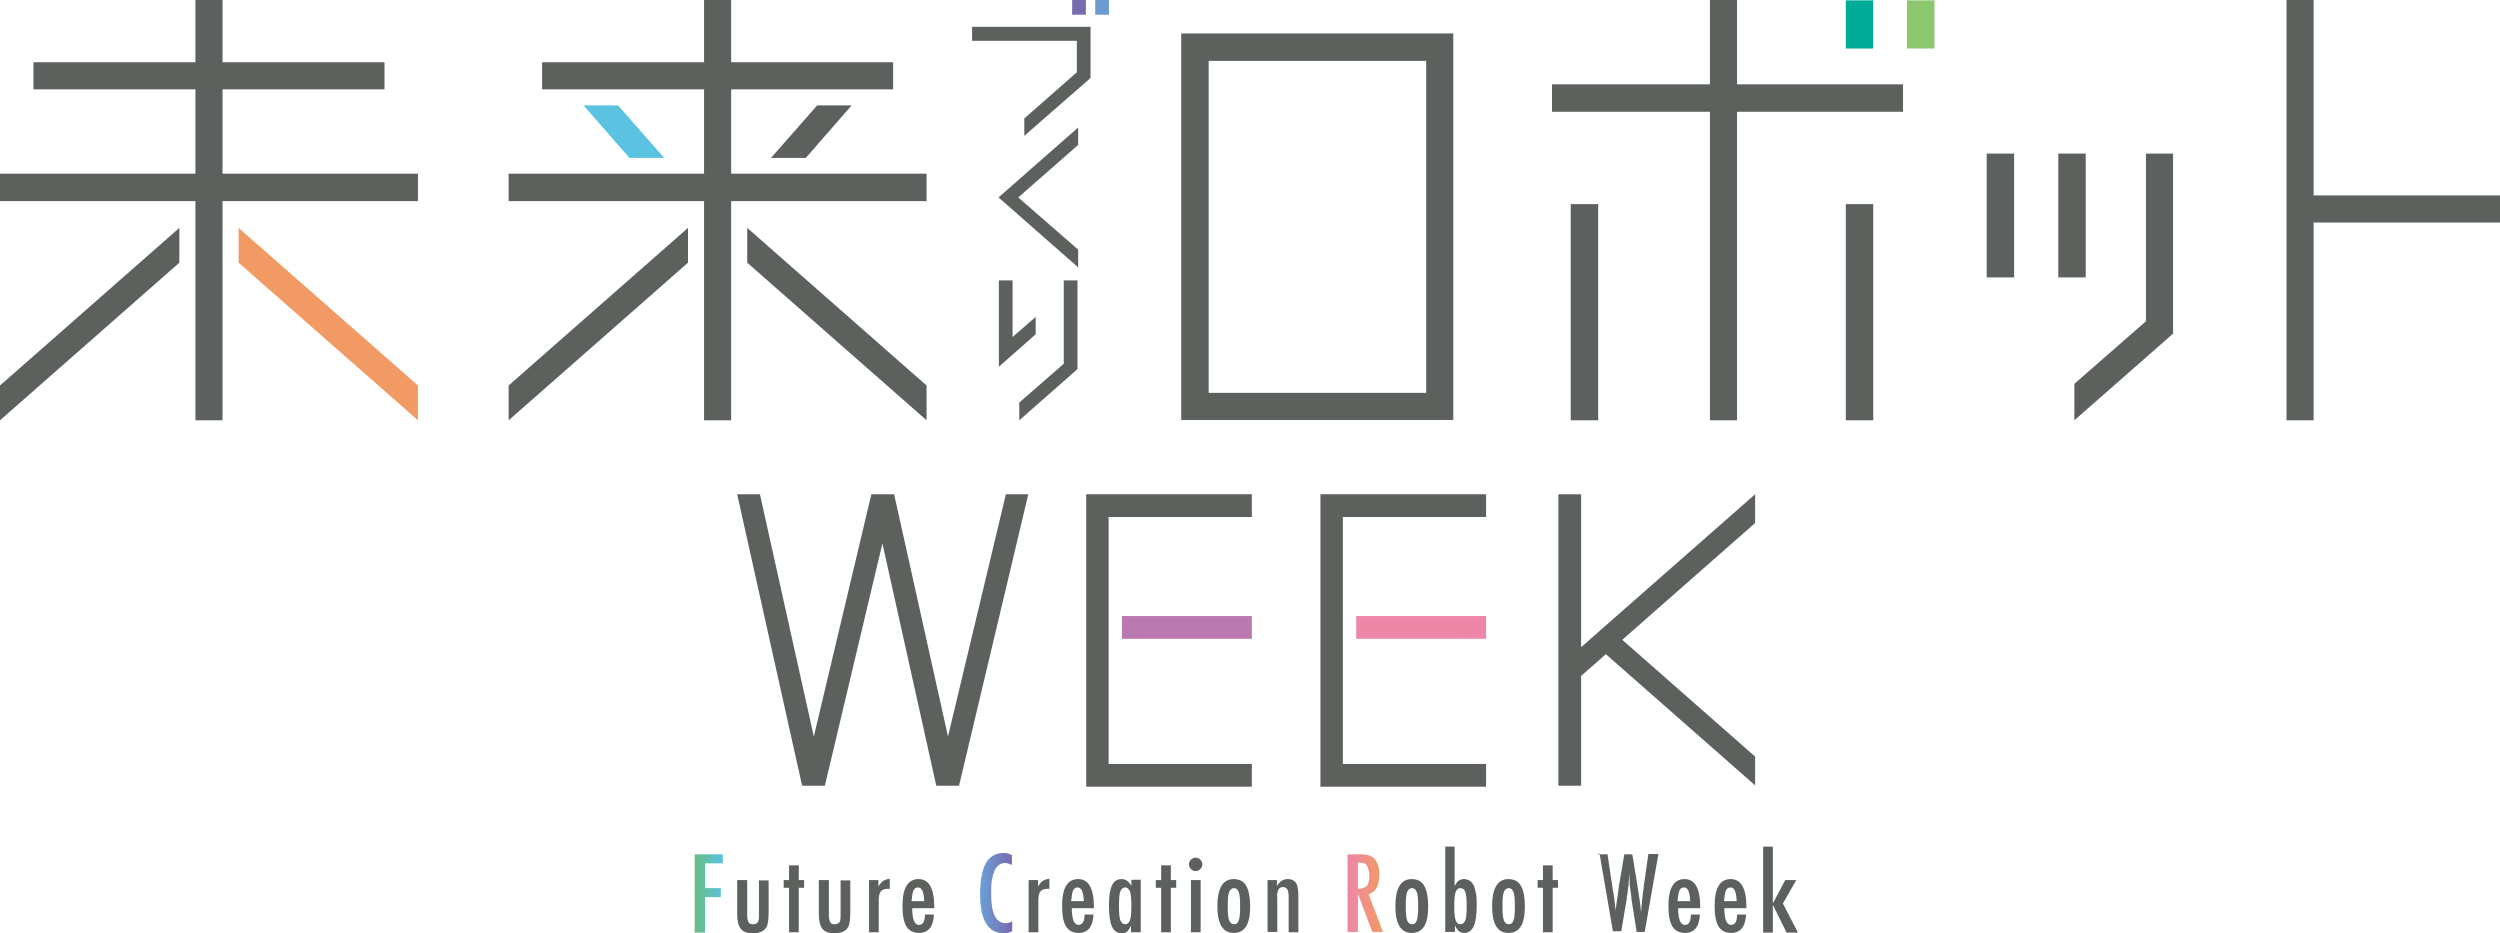 <?xml version="1.0" encoding="UTF-8"?><svg id="_レイヤー_2" xmlns="http://www.w3.org/2000/svg" xmlns:xlink="http://www.w3.org/1999/xlink" viewBox="0 0 74.71 27.89"><defs><style>.cls-1{fill:#ee86a8;}.cls-2{fill:#ba79b1;}.cls-3{fill:url(#_名称未設定グラデーション_7);}.cls-4{fill:#796baf;}.cls-5{fill:#59c3e1;}.cls-6{fill:#f29a63;}.cls-7{fill:#00ac97;}.cls-8{fill:#5d615e;}.cls-9{fill:#6c9bd2;}.cls-10{fill:#8cc66d;}.cls-11{fill:url(#_名称未設定グラデーション_14);}.cls-12{fill:url(#_名称未設定グラデーション_21);}</style><linearGradient id="_名称未設定グラデーション_7" x1="20.76" y1="26.7" x2="21.6" y2="26.7" gradientUnits="userSpaceOnUse"><stop offset="0" stop-color="#69bd83"/><stop offset="1" stop-color="#59c3e1"/></linearGradient><linearGradient id="_名称未設定グラデーション_14" x1="29.28" y1="26.69" x2="30.24" y2="26.69" gradientUnits="userSpaceOnUse"><stop offset="0" stop-color="#6aa0d6"/><stop offset="1" stop-color="#796baf"/></linearGradient><linearGradient id="_名称未設定グラデーション_21" x1="40.27" y1="26.7" x2="41.33" y2="26.7" gradientUnits="userSpaceOnUse"><stop offset="0" stop-color="#ee86a8"/><stop offset="1" stop-color="#f29a63"/></linearGradient></defs><g id="_レイヤー_1-2"><g id="_概要上メインロゴ"><polygon class="cls-8" points="30.06 14.77 28.33 22.01 26.72 14.77 26.04 14.77 24.32 22.01 22.71 14.77 22.03 14.77 23.97 23.48 24.65 23.48 26.37 16.24 27.98 23.48 28.66 23.48 30.73 14.77 30.06 14.77"/><rect class="cls-2" x="33.53" y="18.41" width="3.88" height=".68"/><polygon class="cls-8" points="37.41 15.45 37.41 14.77 33.13 14.77 32.46 14.77 32.46 15.45 32.46 22.83 32.46 23.48 32.46 23.51 37.41 23.51 37.41 22.83 33.13 22.83 33.13 15.45 37.41 15.45"/><rect class="cls-1" x="40.53" y="18.41" width="3.88" height=".68"/><polygon class="cls-8" points="44.41 15.45 44.41 14.77 40.13 14.77 39.46 14.77 39.46 15.45 39.46 22.83 39.46 23.48 39.46 23.51 44.41 23.51 44.41 22.83 40.13 22.83 40.13 15.45 44.41 15.45"/><polygon class="cls-8" points="52.45 14.77 47.25 19.34 47.25 14.77 46.57 14.77 46.57 19.93 46.57 20.79 46.57 23.48 47.25 23.48 47.25 20.2 47.99 19.55 47.99 19.55 52.45 23.47 52.45 22.61 48.48 19.12 52.45 15.63 52.45 14.77"/><polygon class="cls-8" points="5.36 7.85 0 12.56 0 11.52 5.36 6.81 5.36 7.85"/><polygon class="cls-6" points="7.13 6.81 12.49 11.52 12.49 12.56 7.13 7.85 7.13 6.81"/><polygon class="cls-8" points="12.49 5.19 6.65 5.19 6.65 2.67 11.49 2.67 11.49 1.86 6.65 1.86 6.65 0 5.84 0 5.84 1.86 1 1.86 1 2.67 5.84 2.67 5.84 5.19 0 5.19 0 6.01 5.84 6.01 5.84 12.56 6.65 12.56 6.65 6.01 12.49 6.01 12.49 5.19"/><polygon class="cls-8" points="20.56 7.85 15.2 12.56 15.2 11.52 20.56 6.81 20.56 7.85"/><polygon class="cls-5" points="18.81 4.72 17.44 3.15 18.47 3.15 19.85 4.72 18.81 4.72"/><polygon class="cls-8" points="23.04 4.72 24.42 3.15 25.45 3.15 24.08 4.72 23.04 4.72"/><polygon class="cls-8" points="22.33 6.81 27.69 11.52 27.69 12.56 22.33 7.85 22.33 6.81"/><polygon class="cls-8" points="27.69 5.19 21.85 5.19 21.85 2.67 26.69 2.67 26.69 1.86 21.85 1.86 21.85 0 21.04 0 21.04 1.86 16.2 1.86 16.2 2.67 21.04 2.67 21.04 5.19 15.2 5.19 15.2 6.01 21.04 6.01 21.04 12.56 21.85 12.56 21.85 6.01 27.69 6.01 27.69 5.19"/><path class="cls-8" d="M42.62,1h-7.32v11.55h8.13V1h-.82ZM42.62,11.74h-6.5V1.82h6.5v9.92Z"/><rect class="cls-7" x="54.85" y=".33" width="1.44" height=".82" transform="translate(56.31 -54.84) rotate(90)"/><rect class="cls-10" x="56.68" y=".33" width="1.44" height=".82" transform="translate(58.14 -56.67) rotate(90)"/><polygon class="cls-8" points="51.91 2.52 51.91 0 51.1 0 51.1 2.52 46.38 2.52 46.38 3.34 51.1 3.34 51.1 12.56 51.91 12.56 51.91 3.34 56.87 3.34 56.87 2.52 51.91 2.52"/><rect class="cls-8" x="46.94" y="6.1" width=".82" height="6.46"/><rect class="cls-8" x="55.16" y="6.1" width=".82" height="6.46"/><polygon class="cls-8" points="74.71 5.84 69.14 5.84 69.14 0 68.33 0 68.33 12.56 69.14 12.56 69.14 6.65 74.71 6.65 74.71 5.84"/><rect class="cls-8" x="59.37" y="4.59" width=".82" height="3.7"/><rect class="cls-8" x="61.51" y="4.59" width=".82" height="3.7"/><polygon class="cls-8" points="64.13 4.59 64.13 9.6 61.99 11.47 61.99 12.56 64.94 9.97 64.94 4.59 64.13 4.59"/><polygon class="cls-8" points="32.22 3.81 29.84 5.9 32.22 7.99 32.22 7.46 30.43 5.9 32.22 4.33 32.22 3.81"/><polygon class="cls-8" points="31.79 8.38 31.79 10.87 30.46 12.03 30.46 12.56 32.2 11.03 32.2 10.51 32.2 8.38 31.79 8.38"/><polygon class="cls-8" points="30.95 9.47 30.26 10.07 30.26 8.38 29.85 8.38 29.85 10.43 29.85 10.96 30.95 9.99 30.95 9.47"/><polygon class="cls-8" points="32.18 .8 29.05 .8 29.05 1.22 32.18 1.22 32.18 2.16 30.61 3.54 30.61 4.06 32.59 2.33 32.59 2.33 32.59 2.32 32.59 1.8 32.59 1.22 32.59 .8 32.18 .8"/><rect class="cls-9" x="32.73" y="0" width=".41" height=".44"/><rect class="cls-4" x="32.04" y="0" width=".41" height=".44"/><path class="cls-3" d="M20.76,25.53h.84v.27h-.53v.74h.47v.27h-.47v1.06h-.31v-2.33Z"/><path class="cls-8" d="M22.04,26.3h.29v1.05c0,.1.02.17.04.21s.07.06.13.06.11-.02.14-.05c.03-.04.04-.1.04-.2v-1.06h.29v.93c0,.22-.02.36-.05.44-.07.14-.21.21-.42.21-.17,0-.29-.04-.36-.13-.07-.09-.11-.23-.11-.43v-1.03Z"/><path class="cls-8" d="M23.58,25.86h.29v.44h.16v.23h-.16v1.33h-.29v-1.33h-.16v-.23h.16v-.44Z"/><path class="cls-8" d="M24.48,26.3h.29v1.05c0,.1.02.17.04.21s.07.06.13.06.11-.02.14-.05c.03-.04.04-.1.04-.2v-1.06h.29v.93c0,.22-.02.36-.05.44-.07.14-.21.21-.42.21-.17,0-.29-.04-.36-.13-.07-.09-.11-.23-.11-.43v-1.03Z"/><path class="cls-8" d="M25.96,26.3h.29v.19c.05-.08.1-.14.15-.17s.11-.05.19-.06v.3s-.04,0-.05,0c-.1,0-.18.03-.22.08-.04.05-.06.14-.06.27v.95h-.29v-1.56Z"/><path class="cls-8" d="M27.64,27.33h.27c-.02.37-.17.55-.45.55-.08,0-.16-.02-.22-.05s-.11-.08-.15-.14-.07-.15-.09-.25-.03-.22-.03-.36c0-.28.04-.48.12-.61s.2-.2.36-.2c.31,0,.47.28.47.83v.04h-.66c0,.33.07.5.2.5.12,0,.18-.1.18-.3ZM27.62,26.93c-.01-.16-.03-.27-.06-.32-.03-.06-.07-.09-.13-.09s-.1.03-.13.09c-.03.05-.04.16-.06.32h.37Z"/><path class="cls-11" d="M30.24,25.57v.28c-.08-.04-.15-.06-.2-.06-.07,0-.14.02-.19.06s-.1.09-.13.17-.06.17-.08.29c-.02.12-.02.26-.02.42,0,.58.15.86.44.86.05,0,.11-.02.19-.05v.29c-.08.04-.16.06-.25.06-.47,0-.71-.39-.71-1.16,0-.42.06-.73.17-.93s.29-.31.53-.31c.09,0,.17.02.26.07Z"/><path class="cls-8" d="M30.73,26.3h.29v.19c.05-.08.1-.14.15-.17s.11-.05.19-.06v.3s-.04,0-.05,0c-.1,0-.18.03-.22.08-.04.05-.06.14-.06.27v.95h-.29v-1.56Z"/><path class="cls-8" d="M32.41,27.33h.27c-.02.37-.17.55-.45.55-.08,0-.16-.02-.22-.05s-.11-.08-.15-.14-.07-.15-.09-.25-.03-.22-.03-.36c0-.28.04-.48.12-.61s.2-.2.36-.2c.31,0,.47.28.47.83v.04h-.66c0,.33.07.5.2.5.12,0,.18-.1.18-.3ZM32.39,26.93c-.01-.16-.03-.27-.06-.32-.03-.06-.07-.09-.13-.09s-.1.03-.13.09c-.03.05-.04.16-.06.32h.37Z"/><path class="cls-8" d="M34.09,26.3v1.56h-.29v-.2c-.04.09-.08.14-.12.18s-.1.05-.16.05c-.13,0-.23-.07-.29-.2s-.09-.34-.09-.63.03-.47.09-.6c.06-.13.16-.19.29-.19.12,0,.21.07.29.2v-.18h.29ZM33.44,27.07c0,.21.01.35.04.43.03.08.08.12.15.12.06,0,.11-.04.14-.13.03-.09.04-.23.04-.42s-.01-.33-.04-.42c-.03-.08-.08-.13-.14-.13-.07,0-.12.04-.15.12-.03.07-.04.21-.04.42Z"/><path class="cls-8" d="M34.7,25.86h.29v.44h.16v.23h-.16v1.33h-.29v-1.33h-.16v-.23h.16v-.44Z"/><path class="cls-8" d="M35.73,25.63c.05,0,.1.02.14.06s.06.08.06.14-.02.1-.06.14-.08.06-.14.06-.1-.02-.14-.06-.06-.08-.06-.14c0-.05.02-.1.06-.14.04-.04.09-.06.14-.06ZM35.59,26.3h.29v1.56h-.29v-1.56Z"/><path class="cls-8" d="M37.36,27.09c0,.53-.16.79-.49.79s-.49-.27-.49-.8.16-.81.49-.81c.08,0,.16.02.22.05s.11.08.15.15.07.15.09.26.03.23.03.37ZM37.06,27.09c0-.21-.01-.35-.04-.43-.03-.08-.08-.12-.14-.12s-.12.04-.15.12c-.03.08-.04.22-.04.42s.01.34.04.42c.03.08.08.12.15.12s.12-.04.14-.12c.03-.07.04-.21.04-.41Z"/><path class="cls-8" d="M37.87,26.3h.29v.18c.08-.14.19-.21.32-.21s.22.05.27.15c.03.06.05.17.05.33v1.11h-.29v-1.05c0-.11-.01-.18-.04-.23s-.07-.07-.13-.07c-.03,0-.06,0-.08.02-.02.01-.04.03-.06.06-.01.03-.02.06-.03.1s0,.09,0,.15v1.01h-.29v-1.56Z"/><path class="cls-12" d="M40.27,25.53h.41c.17,0,.3.04.38.12.11.11.16.27.16.48,0,.17-.03.3-.08.4-.06.1-.14.16-.24.19l.43,1.13h-.32l-.43-1.14v1.14h-.31v-2.33ZM40.58,26.56c.12,0,.21-.03.26-.08s.08-.15.08-.29c0-.07,0-.13-.02-.19s-.03-.09-.05-.13-.05-.06-.09-.07-.08-.02-.13-.02h-.05v.77Z"/><path class="cls-8" d="M42.68,27.09c0,.53-.16.79-.49.79s-.49-.27-.49-.8.16-.81.49-.81c.08,0,.16.02.22.05s.11.08.15.15.07.15.09.26.03.23.03.37ZM42.38,27.09c0-.21-.01-.35-.04-.43-.03-.08-.08-.12-.14-.12s-.12.04-.15.12c-.03.08-.04.22-.04.42s.01.34.04.42c.03.08.08.12.15.12s.12-.04.14-.12c.03-.07.04-.21.04-.41Z"/><path class="cls-8" d="M43.18,25.3h.29v1.18s.04-.07.06-.1.04-.05.06-.06c.04-.03.09-.05.16-.05s.12.02.17.05c.05.03.09.08.12.14s.05.15.07.25.02.22.02.35c0,.28-.03.49-.09.62-.06.13-.16.2-.28.2-.07,0-.12-.02-.16-.05s-.08-.09-.12-.18v.2h-.29v-2.57ZM43.83,27.09c0-.21-.01-.36-.04-.43-.03-.08-.08-.12-.15-.12-.07,0-.11.04-.14.12-.03.08-.04.22-.04.42s.01.34.04.42c.03.08.07.12.14.12s.12-.04.15-.12c.03-.07.04-.21.04-.42Z"/><path class="cls-8" d="M45.57,27.09c0,.53-.16.79-.49.79s-.49-.27-.49-.8.16-.81.49-.81c.08,0,.16.02.22.05s.11.08.15.15.07.15.09.26.03.23.03.37ZM45.27,27.09c0-.21-.01-.35-.04-.43-.03-.08-.08-.12-.14-.12s-.12.04-.15.12c-.03.08-.04.22-.04.42s.01.34.04.42c.03.08.08.12.15.12s.12-.04.14-.12c.03-.07.04-.21.04-.41Z"/><path class="cls-8" d="M46.11,25.86h.29v.44h.16v.23h-.16v1.33h-.29v-1.33h-.16v-.23h.16v-.44Z"/><path class="cls-8" d="M47.74,25.53h.3l.16,1.08.03.16c.01.09.02.17.03.24l.02.2s0,.01,0,.03,0,.03,0,.05v-.08c.02-.13.03-.25.05-.36s.03-.21.04-.31l.17-1.01h.24l.16.98c.02.14.04.28.06.4s.03.24.04.35c.01-.12.02-.23.03-.34s.03-.22.04-.33l.02-.16.13-.91h.3l-.41,2.33h-.24l-.16-1.01s0-.02,0-.05-.01-.07-.02-.13l-.03-.23s0-.05,0-.08,0-.08-.01-.14v-.1s-.01.04-.01.06,0,.03,0,.04c0,.07,0,.12-.01.15,0,.04,0,.06,0,.07l-.03.22c0,.05-.01.09-.02.12s0,.05,0,.05l-.17,1.01h-.25l-.4-2.33Z"/><path class="cls-8" d="M50.53,27.33h.27c-.02.37-.17.55-.45.55-.08,0-.16-.02-.22-.05s-.11-.08-.15-.14-.07-.15-.09-.25-.03-.22-.03-.36c0-.28.04-.48.12-.61s.2-.2.36-.2c.31,0,.47.28.47.83v.04h-.66c0,.33.07.5.2.5.12,0,.18-.1.18-.3ZM50.51,26.93c-.01-.16-.03-.27-.06-.32-.03-.06-.07-.09-.13-.09s-.1.03-.13.09c-.03.05-.04.16-.06.32h.37Z"/><path class="cls-8" d="M51.91,27.33h.27c-.02.37-.17.55-.45.55-.08,0-.16-.02-.22-.05s-.11-.08-.15-.14-.07-.15-.09-.25-.03-.22-.03-.36c0-.28.04-.48.12-.61s.2-.2.36-.2c.31,0,.47.28.47.83v.04h-.66c0,.33.07.5.2.5.12,0,.18-.1.18-.3ZM51.9,26.93c-.01-.16-.03-.27-.06-.32-.03-.06-.07-.09-.13-.09s-.1.03-.13.09c-.03.05-.04.16-.06.32h.37Z"/><path class="cls-8" d="M52.69,25.3h.29v1.7l.37-.7h.33l-.4.7.45.87h-.34l-.41-.83v.83h-.29v-2.57Z"/></g></g></svg>
